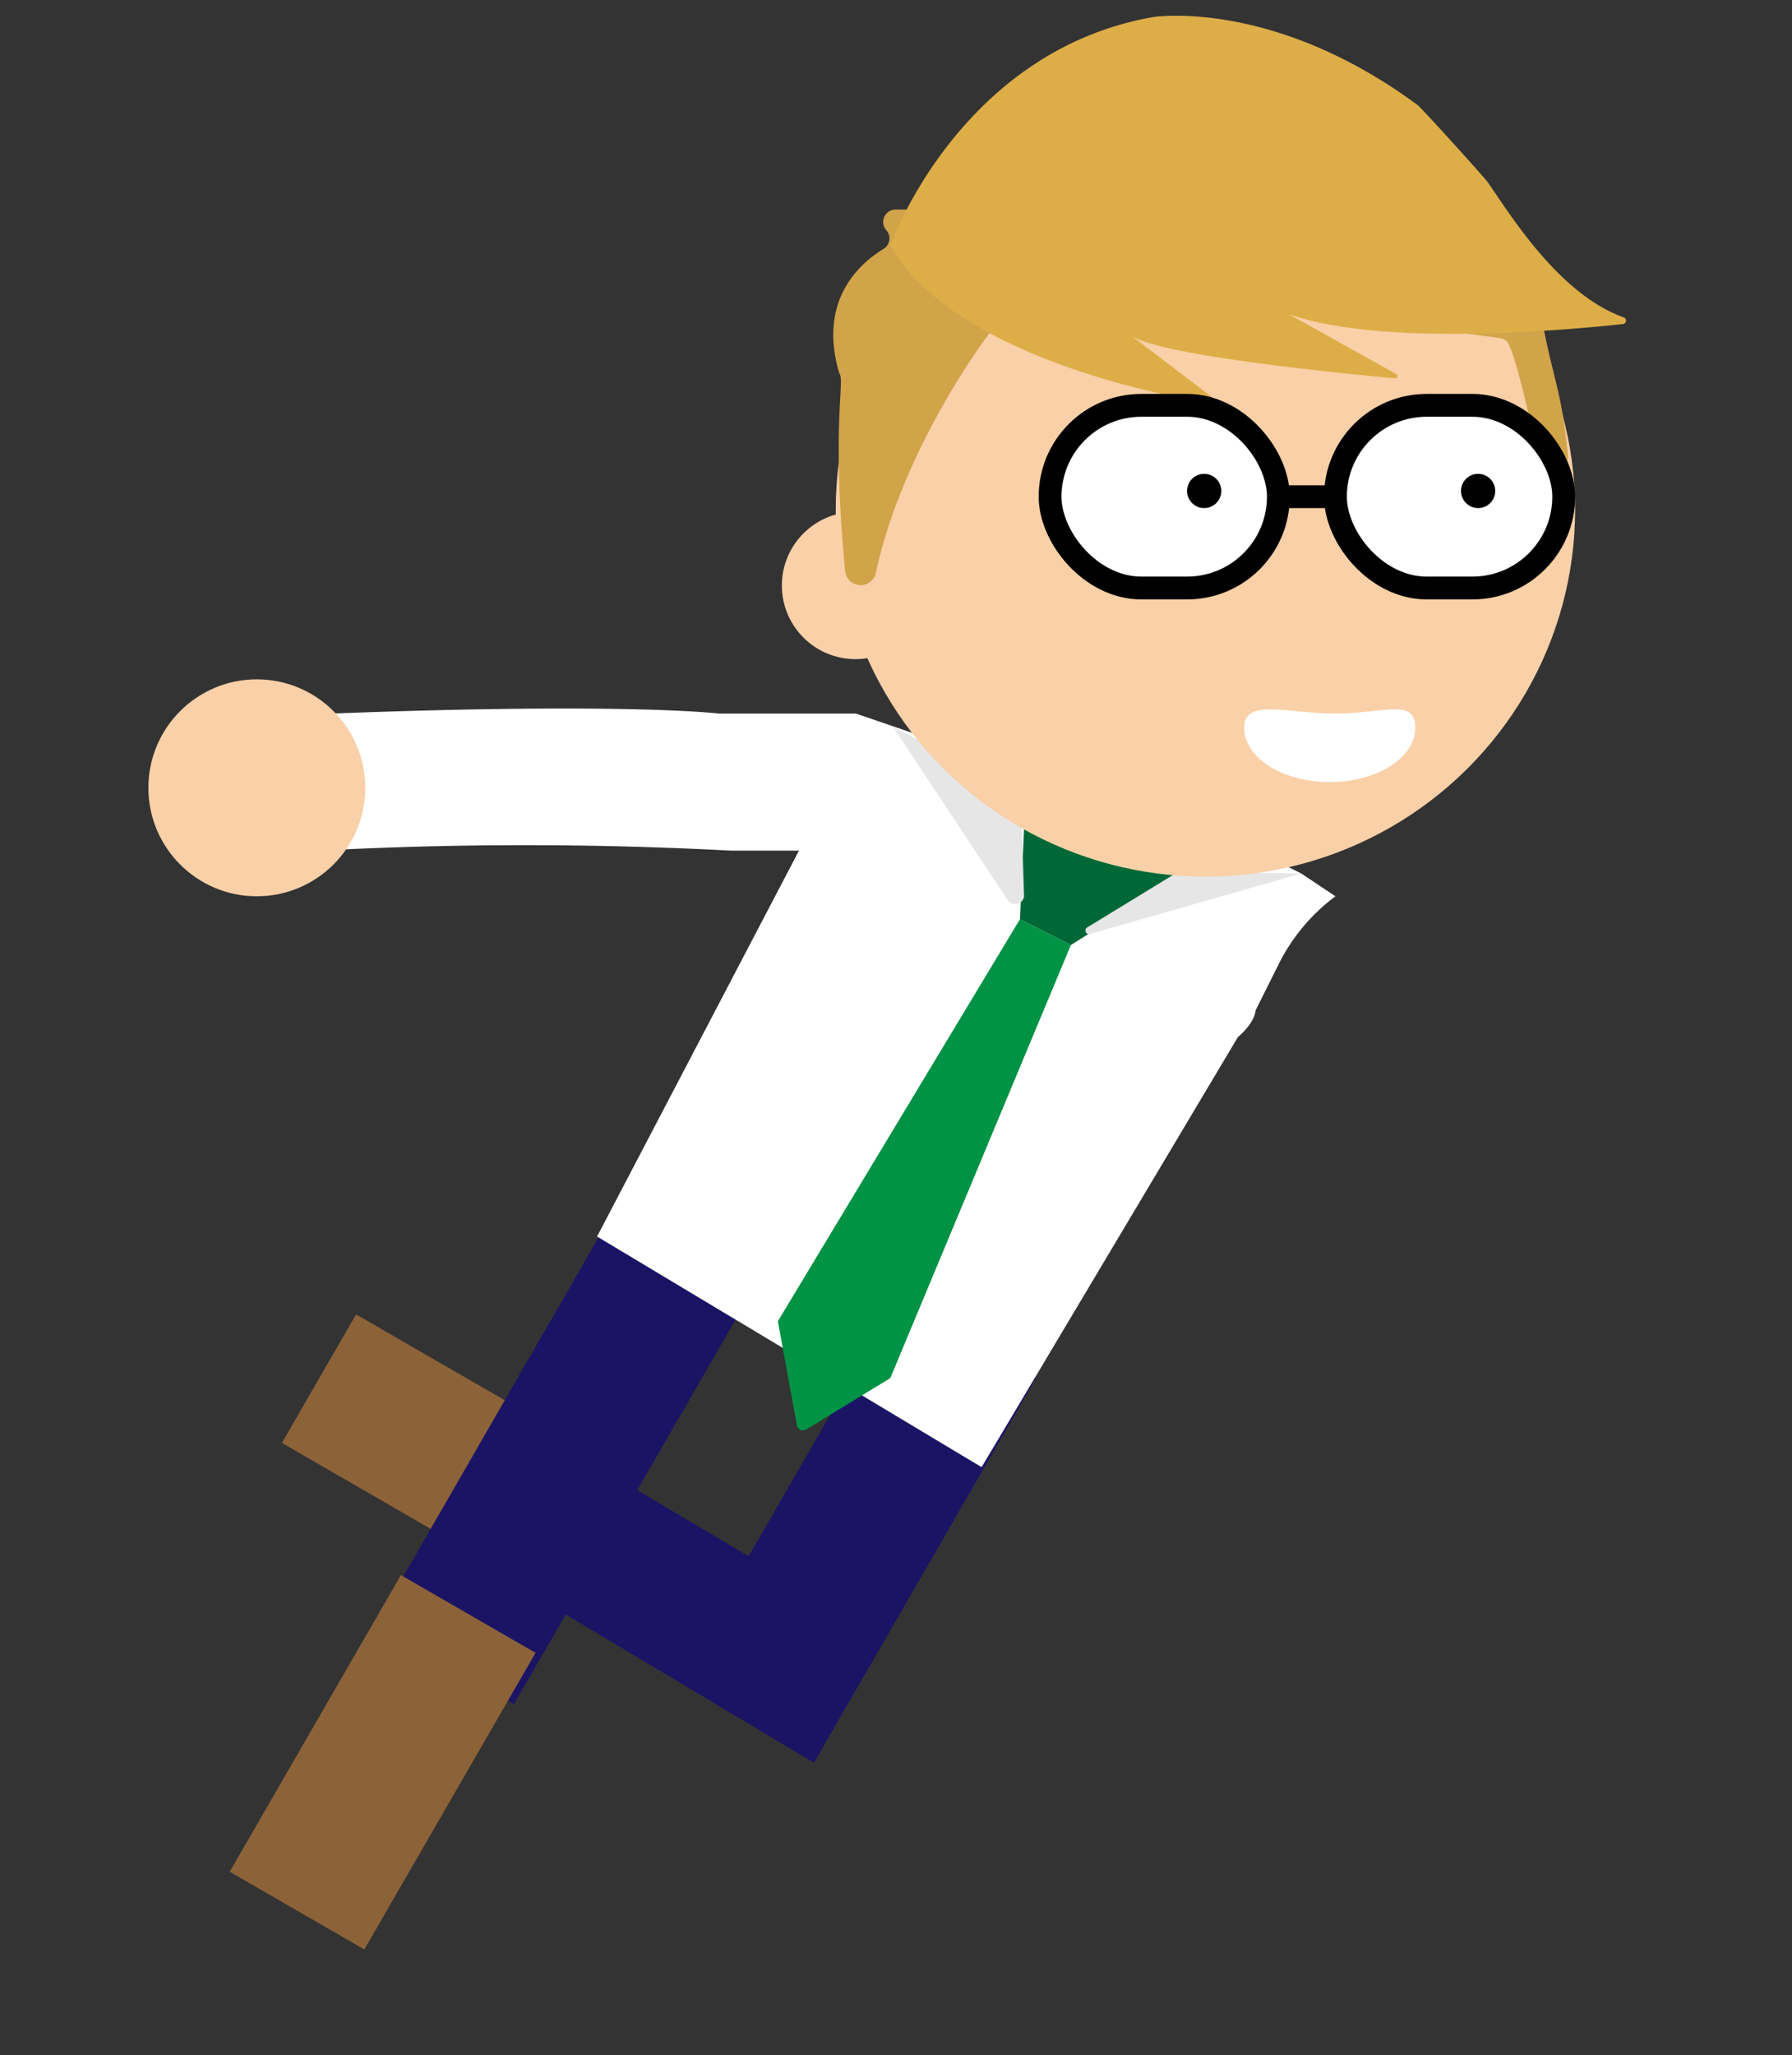 <svg viewBox="0 0 157 180" xmlns="http://www.w3.org/2000/svg"><rect x="0" y="0" width="157" height="180" fill="#333333" stroke="none"/><path d="m26 121.5h29v13h-29z" fill="#8c6239" transform="matrix(.866 .5 -.5 .866 69.43 -3.1)"/><path d="m41.93 108.5h14v40h-14z" fill="#1b1464" transform="matrix(.866 .499 -.499 .866 70.71 -7.27)"/><path d="m18.53 147.54h30v13.62h-30z" fill="#8c6239" transform="matrix(.5 -.866 .866 .5 -116.91 106.21)"/><path d="m71.31 154.39-33.31-19.89 6-11 21.59 12.8 13.1-22.69 12.12 7z" fill="#1b1464"/><path d="m108.45 90.84-22.45 37.66-33.69-20.2 17.69-33.8h-6a341.54 341.54 0 0 0 -36 0l1-12c26-1 34 0 34 0h12l35 12 4 2 3 2a16.65 16.65 0 0 0 -5 6l-2 4s0 1-1.55 2.34" fill="#fff"/><circle cx="22.5" cy="69" fill="#f9d0a7" r="9.5"/><path d="m89.86 69.55-.5 10.96 4.46 2.26 9.88-6.21z" fill="#006837"/><path d="m89.36 80.51-21.21 35.21 1.66 9.08a.54.54 0 0 0 .77.43l7.42-4.53 15.82-37.93z" fill="#009245"/><path d="m89.43 69.33.29 9.19a.79.79 0 0 1 -1.45.29l-10-15.11z" fill="#e6e6e6"/><path d="m95.25 81.23 8-4.89 10.75.16-18.56 5.32a.32.32 0 0 1 -.19-.59z" fill="#e6e6e6"/><ellipse cx="105.61" cy="44.64" fill="#f9d0a7" rx="32.39" ry="32.14"/><circle cx="74.95" cy="51.28" fill="#f9d0a7" r="6.45"/><path d="m124 63.73c0 2.63-3.36 4.77-7.5 4.77s-7.5-2.14-7.5-4.77 3.86-1.23 8-1.23 7-1.41 7 1.23z" fill="#fff"/><path d="m137.36 39.81c-.5-5.47-1.36-6.81-2.26-11.81a1.09 1.09 0 0 0 -.58-.78l-22.76-11.57a1 1 0 0 0 -.63-.11l-22.37 2.81h-10.3a1.09 1.09 0 0 0 -.81 1.81 1.08 1.08 0 0 1 -.24 1.64c-2 1.21-5.73 4.39-3.93 10.72a1.17 1.17 0 0 0 .09.24c.44.8-.73 4.45.47 17.23a1.37 1.37 0 0 0 2.71.15c2.11-10.14 9.64-21.74 14.07-25.72a1.06 1.06 0 0 1 .92-.23l39.75 5.43a1.08 1.08 0 0 1 .51.26c.54.51 1.72 5.17 2.76 10.3a1.31 1.31 0 0 0 2.6-.37z" fill="#d1a44a"/><path d="m106.59 35.32c-2.59-.17-22.91-3.74-28.59-13.82 0 0 6-17 23-20 0 0 10.46-1.7 23.2 7.7.37.28 5.86 6.35 6.12 6.73 1.92 2.73 6.2 9.82 11.94 11.87a.3.3 0 0 1 -.06.58c-5 .54-21 2-29.24-.84l9.36 5.22a.2.2 0 0 1 -.1.38c-4.14-.39-20.88-2-23.17-3.79l7.6 5.79a.1.1 0 0 1 -.06.18z" fill="#ddae47"/><g stroke="#000" stroke-miterlimit="10" stroke-width="2"><rect fill="#fff" height="16" rx="8" width="20" x="117" y="35.5"/><rect fill="#fff" height="16" rx="8" width="20" x="92" y="35.5"/><path d="m112 43.5h5" fill="none"/></g><circle cx="105.5" cy="43" r="1.5"/><circle cx="129.5" cy="43" r="1.5"/></svg>